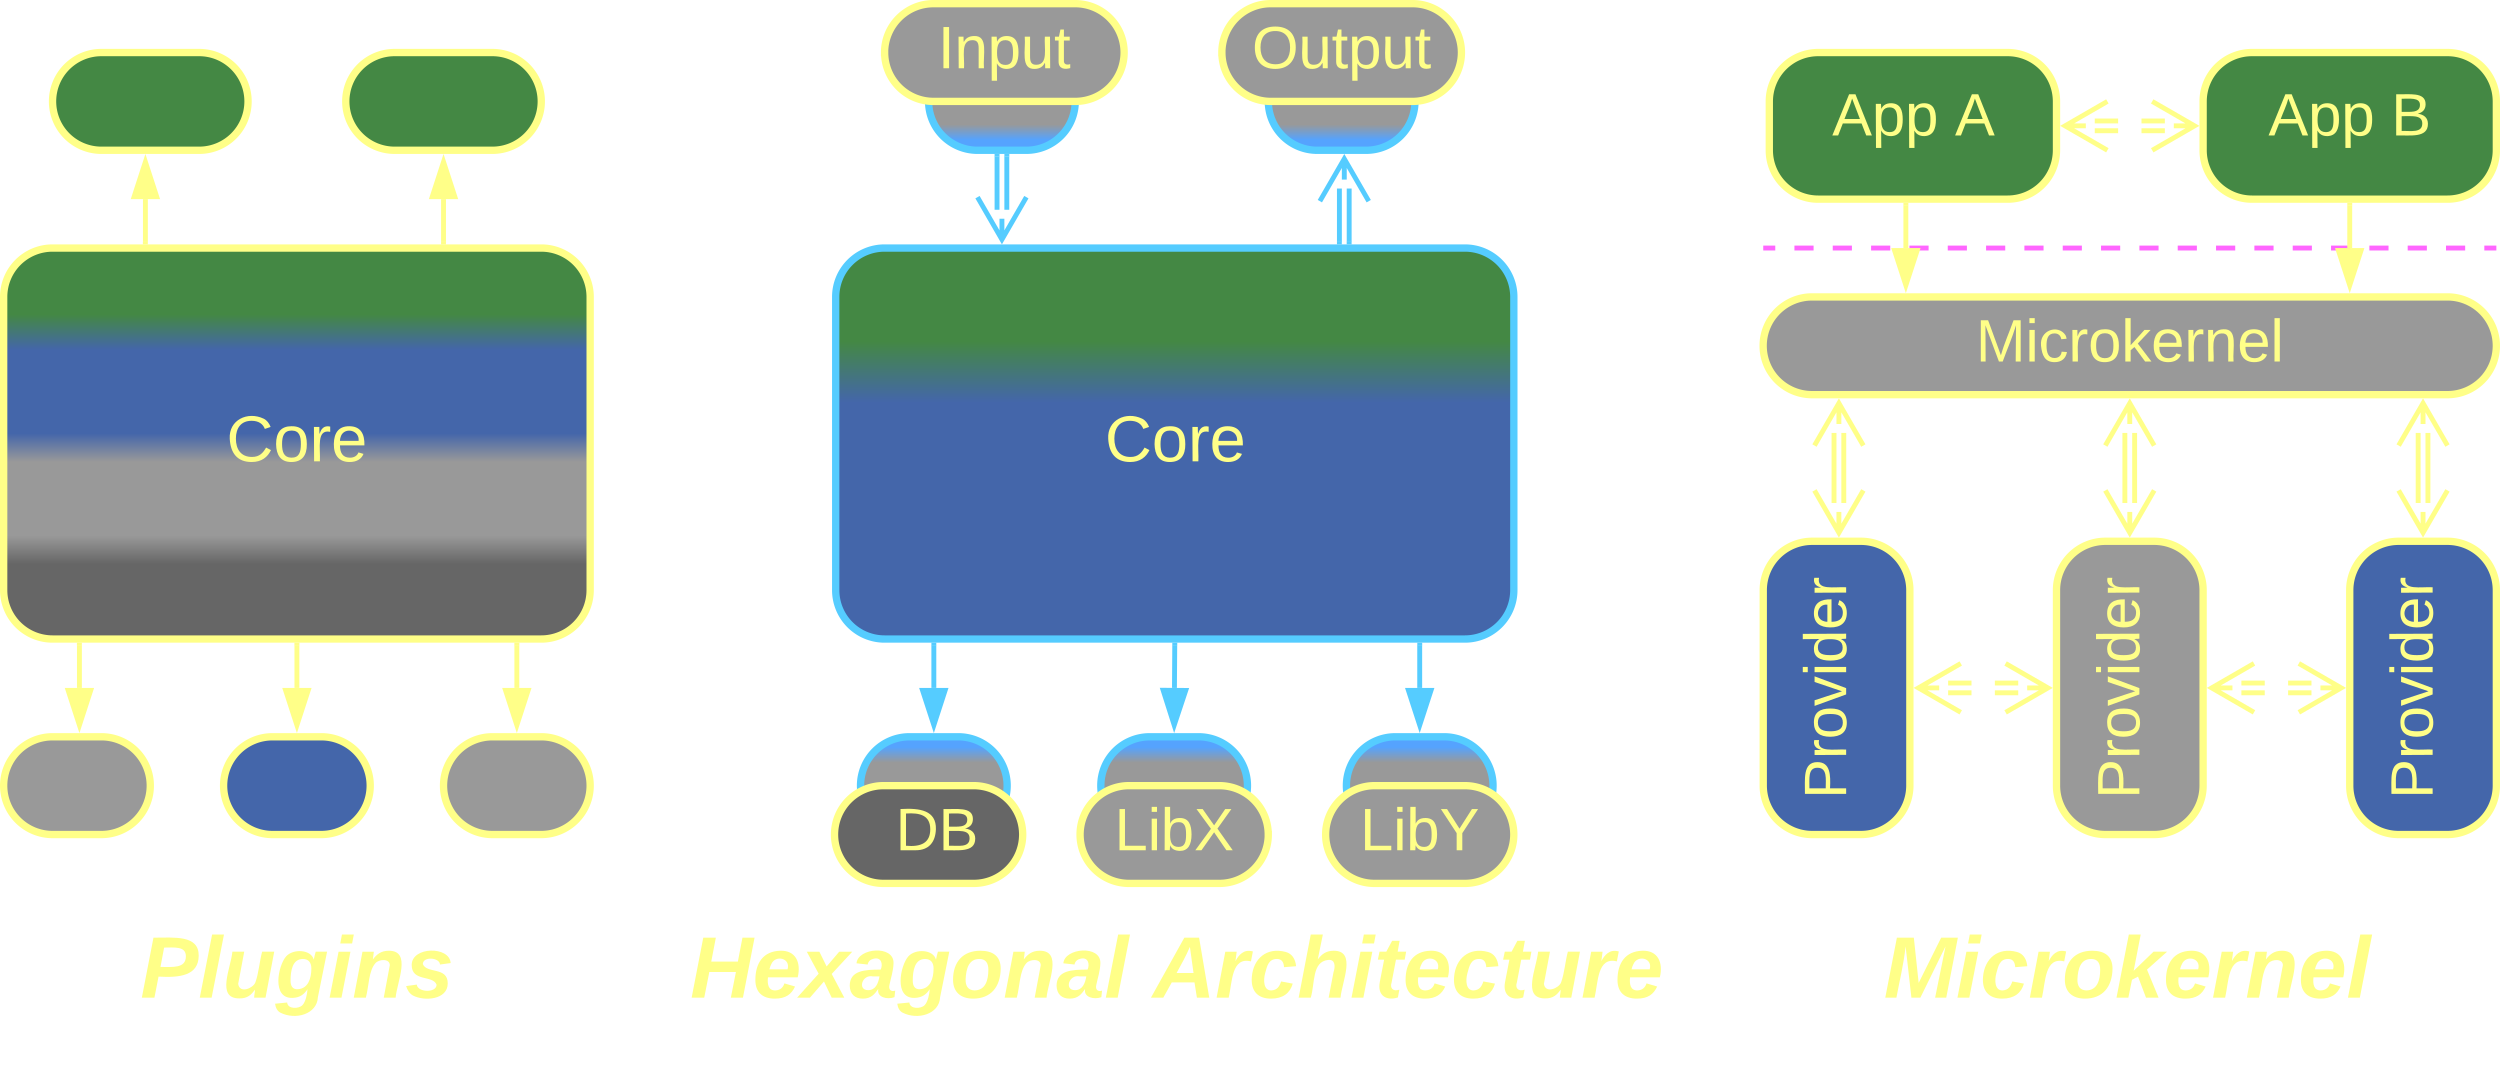 <svg xmlns="http://www.w3.org/2000/svg" xmlns:xlink="http://www.w3.org/1999/xlink" xmlns:lucid="lucid" width="1023.03" height="443"><g transform="translate(-498.5 -338.5)" lucid:page-tab-id="0_0"><path d="M500 460a20 20 0 0 1 20-20h200a20 20 0 0 1 20 20v120a20 20 0 0 1-20 20H520a20 20 0 0 1-20-20z" stroke="#ff8" stroke-width="3" fill="url(#a)"/><use xlink:href="#b" transform="matrix(1,0,0,1,505,445) translate(86.185 82.271)"/><path d="M520 380a20 20 0 0 1 20-20h40a20 20 0 0 1 20 20 20 20 0 0 1-20 20h-40a20 20 0 0 1-20-20zM640 380a20 20 0 0 1 20-20h40a20 20 0 0 1 20 20 20 20 0 0 1-20 20h-40a20 20 0 0 1-20-20z" stroke="#ff8" stroke-width="3" fill="#484"/><path d="M558 437.5V420" stroke="#ff8" stroke-width="2" fill="none"/><path d="M558.98 437.47v1.03H557v-1.03z" stroke="#ff8" stroke-width=".05" fill="#ff8"/><path d="M558 404.74l4.63 14.26h-9.26z" stroke="#ff8" stroke-width="2" fill="#ff8"/><path d="M680 437.5V420" stroke="#ff8" stroke-width="2" fill="none"/><path d="M680.98 438.5H679v-1.03H681z" stroke="#ff8" stroke-width=".05" fill="#ff8"/><path d="M680 404.74l4.63 14.26h-9.26z" stroke="#ff8" stroke-width="2" fill="#ff8"/><path d="M500 660a20 20 0 0 1 20-20h20a20 20 0 0 1 20 20 20 20 0 0 1-20 20h-20a20 20 0 0 1-20-20z" stroke="#ff8" stroke-width="3" fill="#999"/><path d="M590 660a20 20 0 0 1 20-20h20a20 20 0 0 1 20 20 20 20 0 0 1-20 20h-20a20 20 0 0 1-20-20z" stroke="#ff8" stroke-width="3" fill="#46a"/><path d="M680 660a20 20 0 0 1 20-20h20a20 20 0 0 1 20 20 20 20 0 0 1-20 20h-20a20 20 0 0 1-20-20z" stroke="#ff8" stroke-width="3" fill="#999"/><path d="M620 602.5V620" stroke="#ff8" stroke-width="2" fill="none"/><path d="M620.98 602.53H619v-1.03H621z" stroke="#ff8" stroke-width=".05" fill="#ff8"/><path d="M620 635.26L615.37 621h9.26z" stroke="#ff8" stroke-width="2" fill="#ff8"/><path d="M710 602.5V620" stroke="#ff8" stroke-width="2" fill="none"/><path d="M710.98 602.53H709v-1.03H711z" stroke="#ff8" stroke-width=".05" fill="#ff8"/><path d="M710 635.26L705.37 621h9.26z" stroke="#ff8" stroke-width="2" fill="#ff8"/><path d="M531 602.5V620" stroke="#ff8" stroke-width="2" fill="none"/><path d="M531.98 602.53H530v-1.03H532z" stroke="#ff8" stroke-width=".05" fill="#ff8"/><path d="M531 635.26L526.37 621h9.26z" stroke="#ff8" stroke-width="2" fill="#ff8"/><path d="M840.48 460a20 20 0 0 1 20-20h237.5a20 20 0 0 1 20 20v120a20 20 0 0 1-20 20h-237.5a20 20 0 0 1-20-20z" stroke="#5cf" stroke-width="3" fill="url(#c)"/><use xlink:href="#b" transform="matrix(1,0,0,1,845.478,445) translate(105.185 82.271)"/><path d="M910.5 402.5v21.84M906.5 402.5v21.84" stroke="#5cf" stroke-width="2" fill="none"/><path d="M911.48 402.53h-1.95v-1.03h1.95zM907.48 402.53h-1.95v-1.03h1.95z" stroke="#5cf" stroke-width=".05" fill="#5cf"/><path d="M918.5 419.18l-10 17.32-10-17.32m10 17.32V428M1046.6 437.5v-21.84M1050.6 437.5v-21.84" stroke="#5cf" stroke-width="2" fill="none"/><path d="M1047.57 438.5h-1.95v-1.03h1.95zM1051.57 438.5h-1.95v-1.03h1.95z" stroke="#5cf" stroke-width=".05" fill="#5cf"/><path d="M1038.6 420.82l10-17.32 10 17.32m-10-17.32v8.5M979.22 602.5l-.12 17.5" stroke="#5cf" stroke-width="2" fill="none"/><path d="M980.2 602.53h-1.96v-1.03h1.96z" stroke="#5cf" stroke-width=".05" fill="#5cf"/><path d="M979 635.26l-4.54-14.3 9.27.07z" stroke="#5cf" stroke-width="2" fill="#5cf"/><path d="M1079.46 602.5V620" stroke="#5cf" stroke-width="2" fill="none"/><path d="M1080.44 602.53h-1.95v-1.03h1.94z" stroke="#5cf" stroke-width=".05" fill="#5cf"/><path d="M1079.46 635.26l-4.63-14.26h9.27z" stroke="#5cf" stroke-width="2" fill="#5cf"/><path d="M880.64 602.5V620" stroke="#5cf" stroke-width="2" fill="none"/><path d="M881.6 602.53h-1.94v-1.03h1.95z" stroke="#5cf" stroke-width=".05" fill="#5cf"/><path d="M880.64 635.26L876 621h9.27z" stroke="#5cf" stroke-width="2" fill="#5cf"/><path d="M850.64 660a20 20 0 0 1 20-20h20a20 20 0 0 1 20 20 20 20 0 0 1-20 20h-20a20 20 0 0 1-20-20z" stroke="#5cf" stroke-width="3" fill="url(#d)" transform="matrix(-1,1.2246467991473532e-16,-1.2246467991473532e-16,-1,1761.277,1320)"/><path d="M949 660a20 20 0 0 1 20-20h20a20 20 0 0 1 20 20 20 20 0 0 1-20 20h-20a20 20 0 0 1-20-20z" stroke="#5cf" stroke-width="3" fill="url(#e)" transform="matrix(-1,1.2246467991473532e-16,-1.2246467991473532e-16,-1,1957.969,1320)"/><path d="M1049.46 660a20 20 0 0 1 20-20h20a20 20 0 0 1 20 20 20 20 0 0 1-20 20h-20a20 20 0 0 1-20-20z" stroke="#5cf" stroke-width="3" fill="url(#f)" transform="matrix(-1,1.2246467991473532e-16,-1.2246467991473532e-16,-1,2158.925,1320)"/><path d="M917 680a20 20 0 0 1-20 20h-37a20 20 0 0 1-20-20 20 20 0 0 1 20-20h37a20 20 0 0 1 20 20z" stroke="#ff8" stroke-width="3" fill="#666"/><use xlink:href="#g" transform="matrix(1,-2.4492935982947064e-16,2.4492935982947064e-16,1,845,665) translate(13.169 21.431)"/><use xlink:href="#h" transform="matrix(1,-2.4492935982947064e-16,2.4492935982947064e-16,1,845,665) translate(19.959 21.431)"/><path d="M1017.5 680a20 20 0 0 1-20 20h-37.02a20 20 0 0 1-20-20 20 20 0 0 1 20-20h37a20 20 0 0 1 20 20z" stroke="#ff8" stroke-width="3" fill="#999"/><use xlink:href="#i" transform="matrix(1,-2.4492935982947064e-16,2.4492935982947064e-16,1,945.478,665) translate(9.095 21.431)"/><path d="M1117.97 680a20 20 0 0 1-20 20h-37a20 20 0 0 1-20-20 20 20 0 0 1 20-20h37a20 20 0 0 1 20 20z" stroke="#ff8" stroke-width="3" fill="#999"/><use xlink:href="#j" transform="matrix(1,-2.4492935982947064e-16,2.4492935982947064e-16,1,1045.956,665) translate(9.095 21.431)"/><path d="M878.5 380a20 20 0 0 1 20-20h20a20 20 0 0 1 20 20 20 20 0 0 1-20 20h-20a20 20 0 0 1-20-20z" stroke="#5cf" stroke-width="3" fill="url(#k)"/><path d="M1017.52 380a20 20 0 0 1 20-20h20a20 20 0 0 1 20 20 20 20 0 0 1-20 20h-20a20 20 0 0 1-20-20z" stroke="#5cf" stroke-width="3" fill="url(#l)"/><path d="M860.48 360a20 20 0 0 1 20-20h58.03a20 20 0 0 1 20 20 20 20 0 0 1-20 20H880.5a20 20 0 0 1-20-20z" stroke="#ff8" stroke-width="3" fill="#999"/><use xlink:href="#m" transform="matrix(1,0,0,1,865.478,345) translate(16.845 21.431)"/><path d="M998.5 360a20 20 0 0 1 20-20h58.04a20 20 0 0 1 20 20 20 20 0 0 1-20 20h-58.03a20 20 0 0 1-20-20z" stroke="#ff8" stroke-width="3" fill="#999"/><use xlink:href="#n" transform="matrix(1,0,0,1,1003.507,345) translate(7.338 21.431)"/><path d="M1221.04 440h3.92m7.84 0h7.84m7.84 0h7.84m7.85 0h7.84m7.85 0h7.84m7.84 0h7.84m7.84 0h7.84m7.84 0h7.84m7.85 0h7.83m7.84 0h7.84m7.86 0h7.84m7.84 0h7.84m7.84 0h7.85m7.84 0h7.85m7.84 0h7.84m7.84 0h7.84m7.84 0h7.84m7.84 0h7.85m7.83 0h7.84m7.84 0h3.94M1221.06 440h-1.02M1519 440h1.04" stroke="#f6f" stroke-width="2" fill="none"/><path d="M1220 480a20 20 0 0 1 20-20h260.04a20 20 0 0 1 20 20 20 20 0 0 1-20 20H1240a20 20 0 0 1-20-20z" stroke="#ff8" stroke-width="3" fill="#999"/><use xlink:href="#o" transform="matrix(1,0,0,1,1225,465) translate(82.027 21.431)"/><path d="M1222.52 380a20 20 0 0 1 20-20h77.52a20 20 0 0 1 20 20v20a20 20 0 0 1-20 20h-77.52a20 20 0 0 1-20-20z" stroke="#ff8" stroke-width="3" fill="#484"/><use xlink:href="#p" transform="matrix(1,0,0,1,1227.517,365) translate(20.728 28.931)"/><use xlink:href="#q" transform="matrix(1,0,0,1,1227.517,365) translate(70.975 28.931)"/><path d="M1400.04 380a20 20 0 0 1 20-20h80a20 20 0 0 1 20 20v20a20 20 0 0 1-20 20h-80a20 20 0 0 1-20-20z" stroke="#ff8" stroke-width="3" fill="#484"/><use xlink:href="#p" transform="matrix(1,0,0,1,1405.035,365) translate(21.728 28.931)"/><use xlink:href="#r" transform="matrix(1,0,0,1,1405.035,365) translate(71.975 28.931)"/><path d="M1278.4 440v-17.5" stroke="#ff8" stroke-width="2" fill="none"/><path d="M1278.4 455.26l-4.63-14.26h9.27z" stroke="#ff8" stroke-width="2" fill="#ff8"/><path d="M1279.38 422.53h-1.95v-1.03h1.95z" stroke="#ff8" stroke-width=".05" fill="#ff8"/><path d="M1460.04 440v-17.5" stroke="#ff8" stroke-width="2" fill="none"/><path d="M1460.04 455.26L1455.4 441h9.27z" stroke="#ff8" stroke-width="2" fill="#ff8"/><path d="M1461 422.53h-1.94v-1.03h1.95z" stroke="#ff8" stroke-width=".05" fill="#ff8"/><path d="M1220.04 580a20 20 0 0 1 20-20h20a20 20 0 0 1 20 20v80a20 20 0 0 1-20 20h-20a20 20 0 0 1-20-20z" stroke="#ff8" stroke-width="3" fill="#46a"/><use xlink:href="#s" transform="matrix(-1.8369701987210297e-16,-1,1,-1.8369701987210297e-16,1225.035,675) translate(9.608 28.931)"/><path d="M1340.04 580a20 20 0 0 1 20-20h20a20 20 0 0 1 20 20v80a20 20 0 0 1-20 20h-20a20 20 0 0 1-20-20z" stroke="#ff8" stroke-width="3" fill="#999"/><use xlink:href="#s" transform="matrix(-1.8369701987210297e-16,-1,1,-1.8369701987210297e-16,1345.035,675) translate(9.608 28.931)"/><path d="M1460.04 580a20 20 0 0 1 20-20h20a20 20 0 0 1 20 20v80a20 20 0 0 1-20 20h-20a20 20 0 0 1-20-20z" stroke="#ff8" stroke-width="3" fill="#46a"/><use xlink:href="#s" transform="matrix(-1.8369701987210297e-16,-1,1,-1.8369701987210297e-16,1465.035,675) translate(9.608 28.931)"/><path d="M1372.02 515.66v28.68M1368.02 515.66v28.68M1360.02 520.82l10-17.32 10 17.32m-10-17.32v8.5M1380.03 539.18l-10 17.32-10-17.32m10 17.32V548M1492.04 515.66v28.68M1488.04 515.66v28.68M1480.04 520.82l10-17.32 10 17.32m-10-17.32v8.5M1500.04 539.18l-10 17.32-10-17.32m10 17.32V548M1253 515.66v28.68M1249 515.66v28.68M1241 520.82l10-17.32 10 17.32m-10-17.32v8.5M1261 539.18l-10 17.32-10-17.32m10 17.32V548M1295.7 618h9.56m9.56 0h9.56M1295.7 622h9.56m9.56 0h9.56M1300.86 630l-17.32-10 17.32-10m-17.32 10h8.5M1319.2 610l17.34 10-17.33 10m17.34-10h-8.5M1415.7 618h9.56m9.56 0h9.56M1415.7 622h9.56m9.56 0h9.56M1420.86 630l-17.32-10 17.32-10m-17.32 10h8.5M1439.2 610l17.34 10-17.33 10m17.34-10h-8.5M1355.7 388h9.56m9.56 0h9.56M1355.7 392h9.56m9.56 0h9.56M1360.86 400l-17.32-10 17.32-10m-17.32 10h8.5M1379.2 380l17.34 10-17.33 10m17.34-10h-8.5" stroke="#ff8" stroke-width="2" fill="none"/><path d="M500 706a6 6 0 0 1 6-6h228a6 6 0 0 1 6 6v68a6 6 0 0 1-6 6H506a6 6 0 0 1-6-6z" stroke="#ff8" stroke-opacity="0" stroke-width="3" fill="#999" fill-opacity="0"/><use xlink:href="#t" transform="matrix(1,0,0,1,505,705) translate(50.951 41.757)"/><path d="M760 706a6 6 0 0 1 6-6h428a6 6 0 0 1 6 6v68a6 6 0 0 1-6 6H766a6 6 0 0 1-6-6z" stroke="#ff8" stroke-opacity="0" stroke-width="3" fill="#999" fill-opacity="0"/><use xlink:href="#u" transform="matrix(1,0,0,1,765,705) translate(15.938 41.757)"/><use xlink:href="#v" transform="matrix(1,0,0,1,765,705) translate(205.173 41.757)"/><path d="M1217.5 706a6 6 0 0 1 6-6h290.54a6 6 0 0 1 6 6v68a6 6 0 0 1-6 6H1223.5a6 6 0 0 1-6-6z" stroke="#ff8" stroke-opacity="0" stroke-width="3" fill="#999" fill-opacity="0"/><g><use xlink:href="#w" transform="matrix(1,0,0,1,1222.491,705) translate(46.895 41.757)"/></g><defs><linearGradient gradientUnits="userSpaceOnUse" id="a" x1="500" y1="600" x2="500" y2="440"><stop offset="19.2%" stop-color="#666"/><stop offset="26.45%" stop-color="#999"/><stop offset="45.29%" stop-color="#999"/><stop offset="52.54%" stop-color="#46a"/><stop offset="73.91%" stop-color="#46a"/><stop offset="82.97%" stop-color="#484"/></linearGradient><path d="M212-179c-10-28-35-45-73-45-59 0-87 40-87 99 0 60 29 101 89 101 43 0 62-24 78-52l27 14C228-24 195 4 139 4 59 4 22-46 18-125c-6-104 99-153 187-111 19 9 31 26 39 46" id="x" fill="#ff8"/><path d="M100-194c62-1 85 37 85 99 1 63-27 99-86 99S16-35 15-95c0-66 28-99 85-99zM99-20c44 1 53-31 53-75 0-43-8-75-51-75s-53 32-53 75 10 74 51 75" id="y" fill="#ff8"/><path d="M114-163C36-179 61-72 57 0H25l-1-190h30c1 12-1 29 2 39 6-27 23-49 58-41v29" id="z" fill="#ff8"/><path d="M100-194c63 0 86 42 84 106H49c0 40 14 67 53 68 26 1 43-12 49-29l28 8c-11 28-37 45-77 45C44 4 14-33 15-96c1-61 26-98 85-98zm52 81c6-60-76-77-97-28-3 7-6 17-6 28h103" id="A" fill="#ff8"/><g id="b"><use transform="matrix(0.074,0,0,0.074,0,0)" xlink:href="#x"/><use transform="matrix(0.074,0,0,0.074,19.185,0)" xlink:href="#y"/><use transform="matrix(0.074,0,0,0.074,34,0)" xlink:href="#z"/><use transform="matrix(0.074,0,0,0.074,42.815,0)" xlink:href="#A"/></g><linearGradient gradientUnits="userSpaceOnUse" id="c" x1="840.48" y1="440" x2="840.48" y2="600"><stop offset="23.91%" stop-color="#484"/><stop offset="39.49%" stop-color="#46a"/></linearGradient><linearGradient gradientUnits="userSpaceOnUse" id="d" x1="850.64" y1="640" x2="850.64" y2="680"><stop offset="73.57%" stop-color="#999"/><stop offset="89.29%" stop-color="#55a3fe"/></linearGradient><linearGradient gradientUnits="userSpaceOnUse" id="e" x1="948.98" y1="640" x2="948.98" y2="680"><stop offset="73.57%" stop-color="#999"/><stop offset="89.29%" stop-color="#55a3fe"/></linearGradient><linearGradient gradientUnits="userSpaceOnUse" id="f" x1="1049.46" y1="640" x2="1049.46" y2="680"><stop offset="73.57%" stop-color="#999"/><stop offset="89.29%" stop-color="#55a3fe"/></linearGradient><path d="M30-248c118-7 216 8 213 122C240-48 200 0 122 0H30v-248zM63-27c89 8 146-16 146-99s-60-101-146-95v194" id="B" fill="#ff8"/><path d="M160-131c35 5 61 23 61 61C221 17 115-2 30 0v-248c76 3 177-17 177 60 0 33-19 50-47 57zm-97-11c50-1 110 9 110-42 0-47-63-36-110-37v79zm0 115c55-2 124 14 124-45 0-56-70-42-124-44v89" id="C" fill="#ff8"/><g id="h"><use transform="matrix(0.068,0,0,0.068,0,0)" xlink:href="#B"/><use transform="matrix(0.068,0,0,0.068,17.586,0)" xlink:href="#C"/></g><path d="M30 0v-248h33v221h125V0H30" id="D" fill="#ff8"/><path d="M24-231v-30h32v30H24zM24 0v-190h32V0H24" id="E" fill="#ff8"/><path d="M115-194c53 0 69 39 70 98 0 66-23 100-70 100C84 3 66-7 56-30L54 0H23l1-261h32v101c10-23 28-34 59-34zm-8 174c40 0 45-34 45-75 0-40-5-75-45-74-42 0-51 32-51 76 0 43 10 73 51 73" id="F" fill="#ff8"/><path d="M195 0l-74-108L45 0H8l94-129-87-119h37l69 98 67-98h37l-84 118L233 0h-38" id="G" fill="#ff8"/><g id="i"><use transform="matrix(0.068,0,0,0.068,0,0)" xlink:href="#D"/><use transform="matrix(0.068,0,0,0.068,13.58,0)" xlink:href="#E"/><use transform="matrix(0.068,0,0,0.068,18.944,0)" xlink:href="#F"/><use transform="matrix(0.068,0,0,0.068,32.525,0)" xlink:href="#G"/></g><path d="M137-103V0h-34v-103L8-248h37l75 118 75-118h37" id="H" fill="#ff8"/><g id="j"><use transform="matrix(0.068,0,0,0.068,0,0)" xlink:href="#D"/><use transform="matrix(0.068,0,0,0.068,13.58,0)" xlink:href="#E"/><use transform="matrix(0.068,0,0,0.068,18.944,0)" xlink:href="#F"/><use transform="matrix(0.068,0,0,0.068,32.525,0)" xlink:href="#H"/></g><linearGradient gradientUnits="userSpaceOnUse" id="k" x1="878.51" y1="360" x2="878.51" y2="400"><stop offset="73.57%" stop-color="#999"/><stop offset="89.29%" stop-color="#55a3fe"/></linearGradient><linearGradient gradientUnits="userSpaceOnUse" id="l" x1="1017.52" y1="360" x2="1017.52" y2="400"><stop offset="73.57%" stop-color="#999"/><stop offset="89.29%" stop-color="#55a3fe"/></linearGradient><path d="M33 0v-248h34V0H33" id="I" fill="#ff8"/><path d="M117-194c89-4 53 116 60 194h-32v-121c0-31-8-49-39-48C34-167 62-67 57 0H25l-1-190h30c1 10-1 24 2 32 11-22 29-35 61-36" id="J" fill="#ff8"/><path d="M115-194c55 1 70 41 70 98S169 2 115 4C84 4 66-9 55-30l1 105H24l-1-265h31l2 30c10-21 28-34 59-34zm-8 174c40 0 45-34 45-75s-6-73-45-74c-42 0-51 32-51 76 0 43 10 73 51 73" id="K" fill="#ff8"/><path d="M84 4C-5 8 30-112 23-190h32v120c0 31 7 50 39 49 72-2 45-101 50-169h31l1 190h-30c-1-10 1-25-2-33-11 22-28 36-60 37" id="L" fill="#ff8"/><path d="M59-47c-2 24 18 29 38 22v24C64 9 27 4 27-40v-127H5v-23h24l9-43h21v43h35v23H59v120" id="M" fill="#ff8"/><g id="m"><use transform="matrix(0.068,0,0,0.068,0,0)" xlink:href="#I"/><use transform="matrix(0.068,0,0,0.068,6.79,0)" xlink:href="#J"/><use transform="matrix(0.068,0,0,0.068,20.37,0)" xlink:href="#K"/><use transform="matrix(0.068,0,0,0.068,33.951,0)" xlink:href="#L"/><use transform="matrix(0.068,0,0,0.068,47.531,0)" xlink:href="#M"/></g><path d="M140-251c81 0 123 46 123 126C263-46 219 4 140 4 59 4 17-45 17-125s42-126 123-126zm0 227c63 0 89-41 89-101s-29-99-89-99c-61 0-89 39-89 99S79-25 140-24" id="N" fill="#ff8"/><g id="n"><use transform="matrix(0.068,0,0,0.068,0,0)" xlink:href="#N"/><use transform="matrix(0.068,0,0,0.068,19.012,0)" xlink:href="#L"/><use transform="matrix(0.068,0,0,0.068,32.593,0)" xlink:href="#M"/><use transform="matrix(0.068,0,0,0.068,39.383,0)" xlink:href="#K"/><use transform="matrix(0.068,0,0,0.068,52.963,0)" xlink:href="#L"/><use transform="matrix(0.068,0,0,0.068,66.543,0)" xlink:href="#M"/></g><path d="M240 0l2-218c-23 76-54 145-80 218h-23L58-218 59 0H30v-248h44l77 211c21-75 51-140 76-211h43V0h-30" id="O" fill="#ff8"/><path d="M96-169c-40 0-48 33-48 73s9 75 48 75c24 0 41-14 43-38l32 2c-6 37-31 61-74 61-59 0-76-41-82-99-10-93 101-131 147-64 4 7 5 14 7 22l-32 3c-4-21-16-35-41-35" id="P" fill="#ff8"/><path d="M143 0L79-87 56-68V0H24v-261h32v163l83-92h37l-77 82L181 0h-38" id="Q" fill="#ff8"/><path d="M24 0v-261h32V0H24" id="R" fill="#ff8"/><g id="o"><use transform="matrix(0.068,0,0,0.068,0,0)" xlink:href="#O"/><use transform="matrix(0.068,0,0,0.068,20.302,0)" xlink:href="#E"/><use transform="matrix(0.068,0,0,0.068,25.667,0)" xlink:href="#P"/><use transform="matrix(0.068,0,0,0.068,37.889,0)" xlink:href="#z"/><use transform="matrix(0.068,0,0,0.068,45.969,0)" xlink:href="#y"/><use transform="matrix(0.068,0,0,0.068,59.549,0)" xlink:href="#Q"/><use transform="matrix(0.068,0,0,0.068,71.772,0)" xlink:href="#A"/><use transform="matrix(0.068,0,0,0.068,85.352,0)" xlink:href="#z"/><use transform="matrix(0.068,0,0,0.068,93.432,0)" xlink:href="#J"/><use transform="matrix(0.068,0,0,0.068,107.012,0)" xlink:href="#A"/><use transform="matrix(0.068,0,0,0.068,120.593,0)" xlink:href="#R"/></g><path d="M205 0l-28-72H64L36 0H1l101-248h38L239 0h-34zm-38-99l-47-123c-12 45-31 82-46 123h93" id="S" fill="#ff8"/><g id="p"><use transform="matrix(0.068,0,0,0.068,0,0)" xlink:href="#S"/><use transform="matrix(0.068,0,0,0.068,16.296,0)" xlink:href="#K"/><use transform="matrix(0.068,0,0,0.068,29.877,0)" xlink:href="#K"/></g><use transform="matrix(0.068,0,0,0.068,0,0)" xlink:href="#S" id="q"/><use transform="matrix(0.068,0,0,0.068,0,0)" xlink:href="#C" id="r"/><path d="M30-248c87 1 191-15 191 75 0 78-77 80-158 76V0H30v-248zm33 125c57 0 124 11 124-50 0-59-68-47-124-48v98" id="T" fill="#ff8"/><path d="M108 0H70L1-190h34L89-25l56-165h34" id="U" fill="#ff8"/><path d="M85-194c31 0 48 13 60 33l-1-100h32l1 261h-30c-2-10 0-23-3-31C134-8 116 4 85 4 32 4 16-35 15-94c0-66 23-100 70-100zm9 24c-40 0-46 34-46 75 0 40 6 74 45 74 42 0 51-32 51-76 0-42-9-74-50-73" id="V" fill="#ff8"/><g id="s"><use transform="matrix(0.068,0,0,0.068,0,0)" xlink:href="#T"/><use transform="matrix(0.068,0,0,0.068,16.296,0)" xlink:href="#z"/><use transform="matrix(0.068,0,0,0.068,24.377,0)" xlink:href="#y"/><use transform="matrix(0.068,0,0,0.068,37.957,0)" xlink:href="#U"/><use transform="matrix(0.068,0,0,0.068,50.179,0)" xlink:href="#E"/><use transform="matrix(0.068,0,0,0.068,55.543,0)" xlink:href="#V"/><use transform="matrix(0.068,0,0,0.068,69.123,0)" xlink:href="#A"/><use transform="matrix(0.068,0,0,0.068,82.704,0)" xlink:href="#z"/></g><path d="M241-173c-1 82-78 91-166 86L58 0H6l48-248c87 0 188-12 187 75zm-53 2c0-43-48-36-90-36l-15 80c50 0 105 7 105-44" id="W" fill="#ff8"/><path d="M6 0l51-261h49L55 0H6" id="X" fill="#ff8"/><path d="M69 3c-96 0-34-126-28-193h49L65-57c6 42 62 18 71-6 14-38 17-86 28-127h50L178 0h-47c0-11 4-26 3-33-14 20-30 37-65 36" id="Y" fill="#ff8"/><path d="M45-171c29-32 103-29 114 14 2-11 5-23 8-33h47L176-2c-3 70-92 96-155 64C9 56 1 42-1 25l50-5c2 28 48 27 63 11 13-13 20-45 21-66-13 20-30 35-62 36-87 3-60-134-26-172zM94-35c41-3 55-43 55-86 0-24-12-39-35-39-43 0-51 48-51 90 0 22 9 37 31 35" id="Z" fill="#ff8"/><path d="M50-224l7-37h49l-7 37H50zM6 0l37-190h49L55 0H6" id="aa" fill="#ff8"/><path d="M151-194c95 0 34 128 28 194h-49l25-134c0-29-45-25-59-9C67-111 69-48 56 0H6l36-190h47l-4 32c15-20 33-36 66-36" id="ab" fill="#ff8"/><path d="M144-137c-1-29-70-35-71-2 16 41 103 10 103 80C176 9 79 16 32-9 18-17 9-31 4-48l44-6c3 32 80 36 82 1-15-42-103-11-103-82 0-77 157-79 161-8" id="ac" fill="#ff8"/><g id="t"><use transform="matrix(0.099,0,0,0.099,0,0)" xlink:href="#W"/><use transform="matrix(0.099,0,0,0.099,23.704,0)" xlink:href="#X"/><use transform="matrix(0.099,0,0,0.099,33.58,0)" xlink:href="#Y"/><use transform="matrix(0.099,0,0,0.099,55.21,0)" xlink:href="#Z"/><use transform="matrix(0.099,0,0,0.099,76.84,0)" xlink:href="#aa"/><use transform="matrix(0.099,0,0,0.099,86.716,0)" xlink:href="#ab"/><use transform="matrix(0.099,0,0,0.099,108.346,0)" xlink:href="#ac"/></g><path d="M168 0l21-106H79L58 0H6l48-248h52l-19 99h110l19-99h50L218 0h-50" id="ad" fill="#ff8"/><path d="M114-194c63-2 87 48 72 110H63c-3 28 1 55 31 54 21-1 32-13 37-29l44 13C160-14 137 4 91 4 41 4 11-22 11-73c0-71 33-119 103-121zm30 77c14-47-50-61-67-22-3 6-6 13-8 22h75" id="ae" fill="#ff8"/><path d="M127 0L95-67 37 0h-53l89-99-49-91h52l30 61 52-61h54l-85 92 52 98h-52" id="af" fill="#ff8"/><path d="M166-52c-4 17 5 29 24 23l-3 27c-30 11-74 1-67-34C105-15 91 4 56 4 23 4 3-15 2-49c0-64 63-67 128-67 10-22 3-53-29-45-13 3-22 10-25 24l-46-5c5-64 156-77 153 0-1 33-11 60-17 90zM97-88c-44-9-64 57-19 57 31 0 42-28 47-57H97" id="ag" fill="#ff8"/><path d="M124-194c51 0 84 22 84 74C207-44 167 4 94 4 43 4 11-23 11-74c0-74 41-120 113-120zM99-30c46 0 58-42 58-86 0-27-11-44-37-44-44 0-55 40-57 84-1 27 10 45 36 46" id="ah" fill="#ff8"/><g id="u"><use transform="matrix(0.099,0,0,0.099,0,0)" xlink:href="#ad"/><use transform="matrix(0.099,0,0,0.099,25.58,0)" xlink:href="#ae"/><use transform="matrix(0.099,0,0,0.099,45.333,0)" xlink:href="#af"/><use transform="matrix(0.099,0,0,0.099,65.086,0)" xlink:href="#ag"/><use transform="matrix(0.099,0,0,0.099,84.84,0)" xlink:href="#Z"/><use transform="matrix(0.099,0,0,0.099,106.469,0)" xlink:href="#ah"/><use transform="matrix(0.099,0,0,0.099,128.099,0)" xlink:href="#ab"/><use transform="matrix(0.099,0,0,0.099,149.728,0)" xlink:href="#ag"/><use transform="matrix(0.099,0,0,0.099,169.481,0)" xlink:href="#X"/></g><path d="M183 0l-10-63H79L44 0H-7l138-248h61L234 0h-51zm-14-102l-15-108c-16 38-36 73-55 108h70" id="ai" fill="#ff8"/><path d="M84-151c13-25 34-51 72-40l-8 41C67-170 71-64 56 0H6l36-190h47" id="aj" fill="#ff8"/><path d="M67-101c-8 29-7 73 27 71 23-2 32-16 39-37l48 9C170-19 141 4 91 4 36 4 7-28 12-86c6-75 61-124 140-103 26 7 40 29 43 59l-50 4c-1-20-9-34-29-34-35 0-41 29-49 59" id="ak" fill="#ff8"/><path d="M150-105c8-23 8-54-22-51-68 7-54 98-72 156H6l50-261h50L85-158c15-20 33-36 66-36 95 0 34 128 28 194h-49" id="al" fill="#ff8"/><path d="M72-63c-8 23 5 39 32 30L98-1C54 14 12-6 23-64l18-93H15l7-33h28l24-45h31l-8 45h35l-6 33H90" id="am" fill="#ff8"/><g id="v"><use transform="matrix(0.099,0,0,0.099,0,0)" xlink:href="#ai"/><use transform="matrix(0.099,0,0,0.099,25.58,0)" xlink:href="#aj"/><use transform="matrix(0.099,0,0,0.099,39.407,0)" xlink:href="#ak"/><use transform="matrix(0.099,0,0,0.099,59.16,0)" xlink:href="#al"/><use transform="matrix(0.099,0,0,0.099,80.79,0)" xlink:href="#aa"/><use transform="matrix(0.099,0,0,0.099,90.667,0)" xlink:href="#am"/><use transform="matrix(0.099,0,0,0.099,102.42,0)" xlink:href="#ae"/><use transform="matrix(0.099,0,0,0.099,122.173,0)" xlink:href="#ak"/><use transform="matrix(0.099,0,0,0.099,141.926,0)" xlink:href="#am"/><use transform="matrix(0.099,0,0,0.099,153.679,0)" xlink:href="#Y"/><use transform="matrix(0.099,0,0,0.099,175.309,0)" xlink:href="#aj"/><use transform="matrix(0.099,0,0,0.099,189.136,0)" xlink:href="#ae"/></g><path d="M212 0l43-212L151 0h-37L90-212C82-137 65-70 52 0H6l48-248h70l20 187 93-187h69L258 0h-46" id="an" fill="#ff8"/><path d="M128 0L95-87 70-74 55 0H6l51-261h49L77-111l82-79h56l-83 74L180 0h-52" id="ao" fill="#ff8"/><g id="w"><use transform="matrix(0.099,0,0,0.099,0,0)" xlink:href="#an"/><use transform="matrix(0.099,0,0,0.099,29.531,0)" xlink:href="#aa"/><use transform="matrix(0.099,0,0,0.099,39.407,0)" xlink:href="#ak"/><use transform="matrix(0.099,0,0,0.099,59.16,0)" xlink:href="#aj"/><use transform="matrix(0.099,0,0,0.099,72.988,0)" xlink:href="#ah"/><use transform="matrix(0.099,0,0,0.099,94.617,0)" xlink:href="#ao"/><use transform="matrix(0.099,0,0,0.099,114.37,0)" xlink:href="#ae"/><use transform="matrix(0.099,0,0,0.099,134.123,0)" xlink:href="#aj"/><use transform="matrix(0.099,0,0,0.099,147.951,0)" xlink:href="#ab"/><use transform="matrix(0.099,0,0,0.099,169.58,0)" xlink:href="#ae"/><use transform="matrix(0.099,0,0,0.099,189.333,0)" xlink:href="#X"/></g></defs></g></svg>